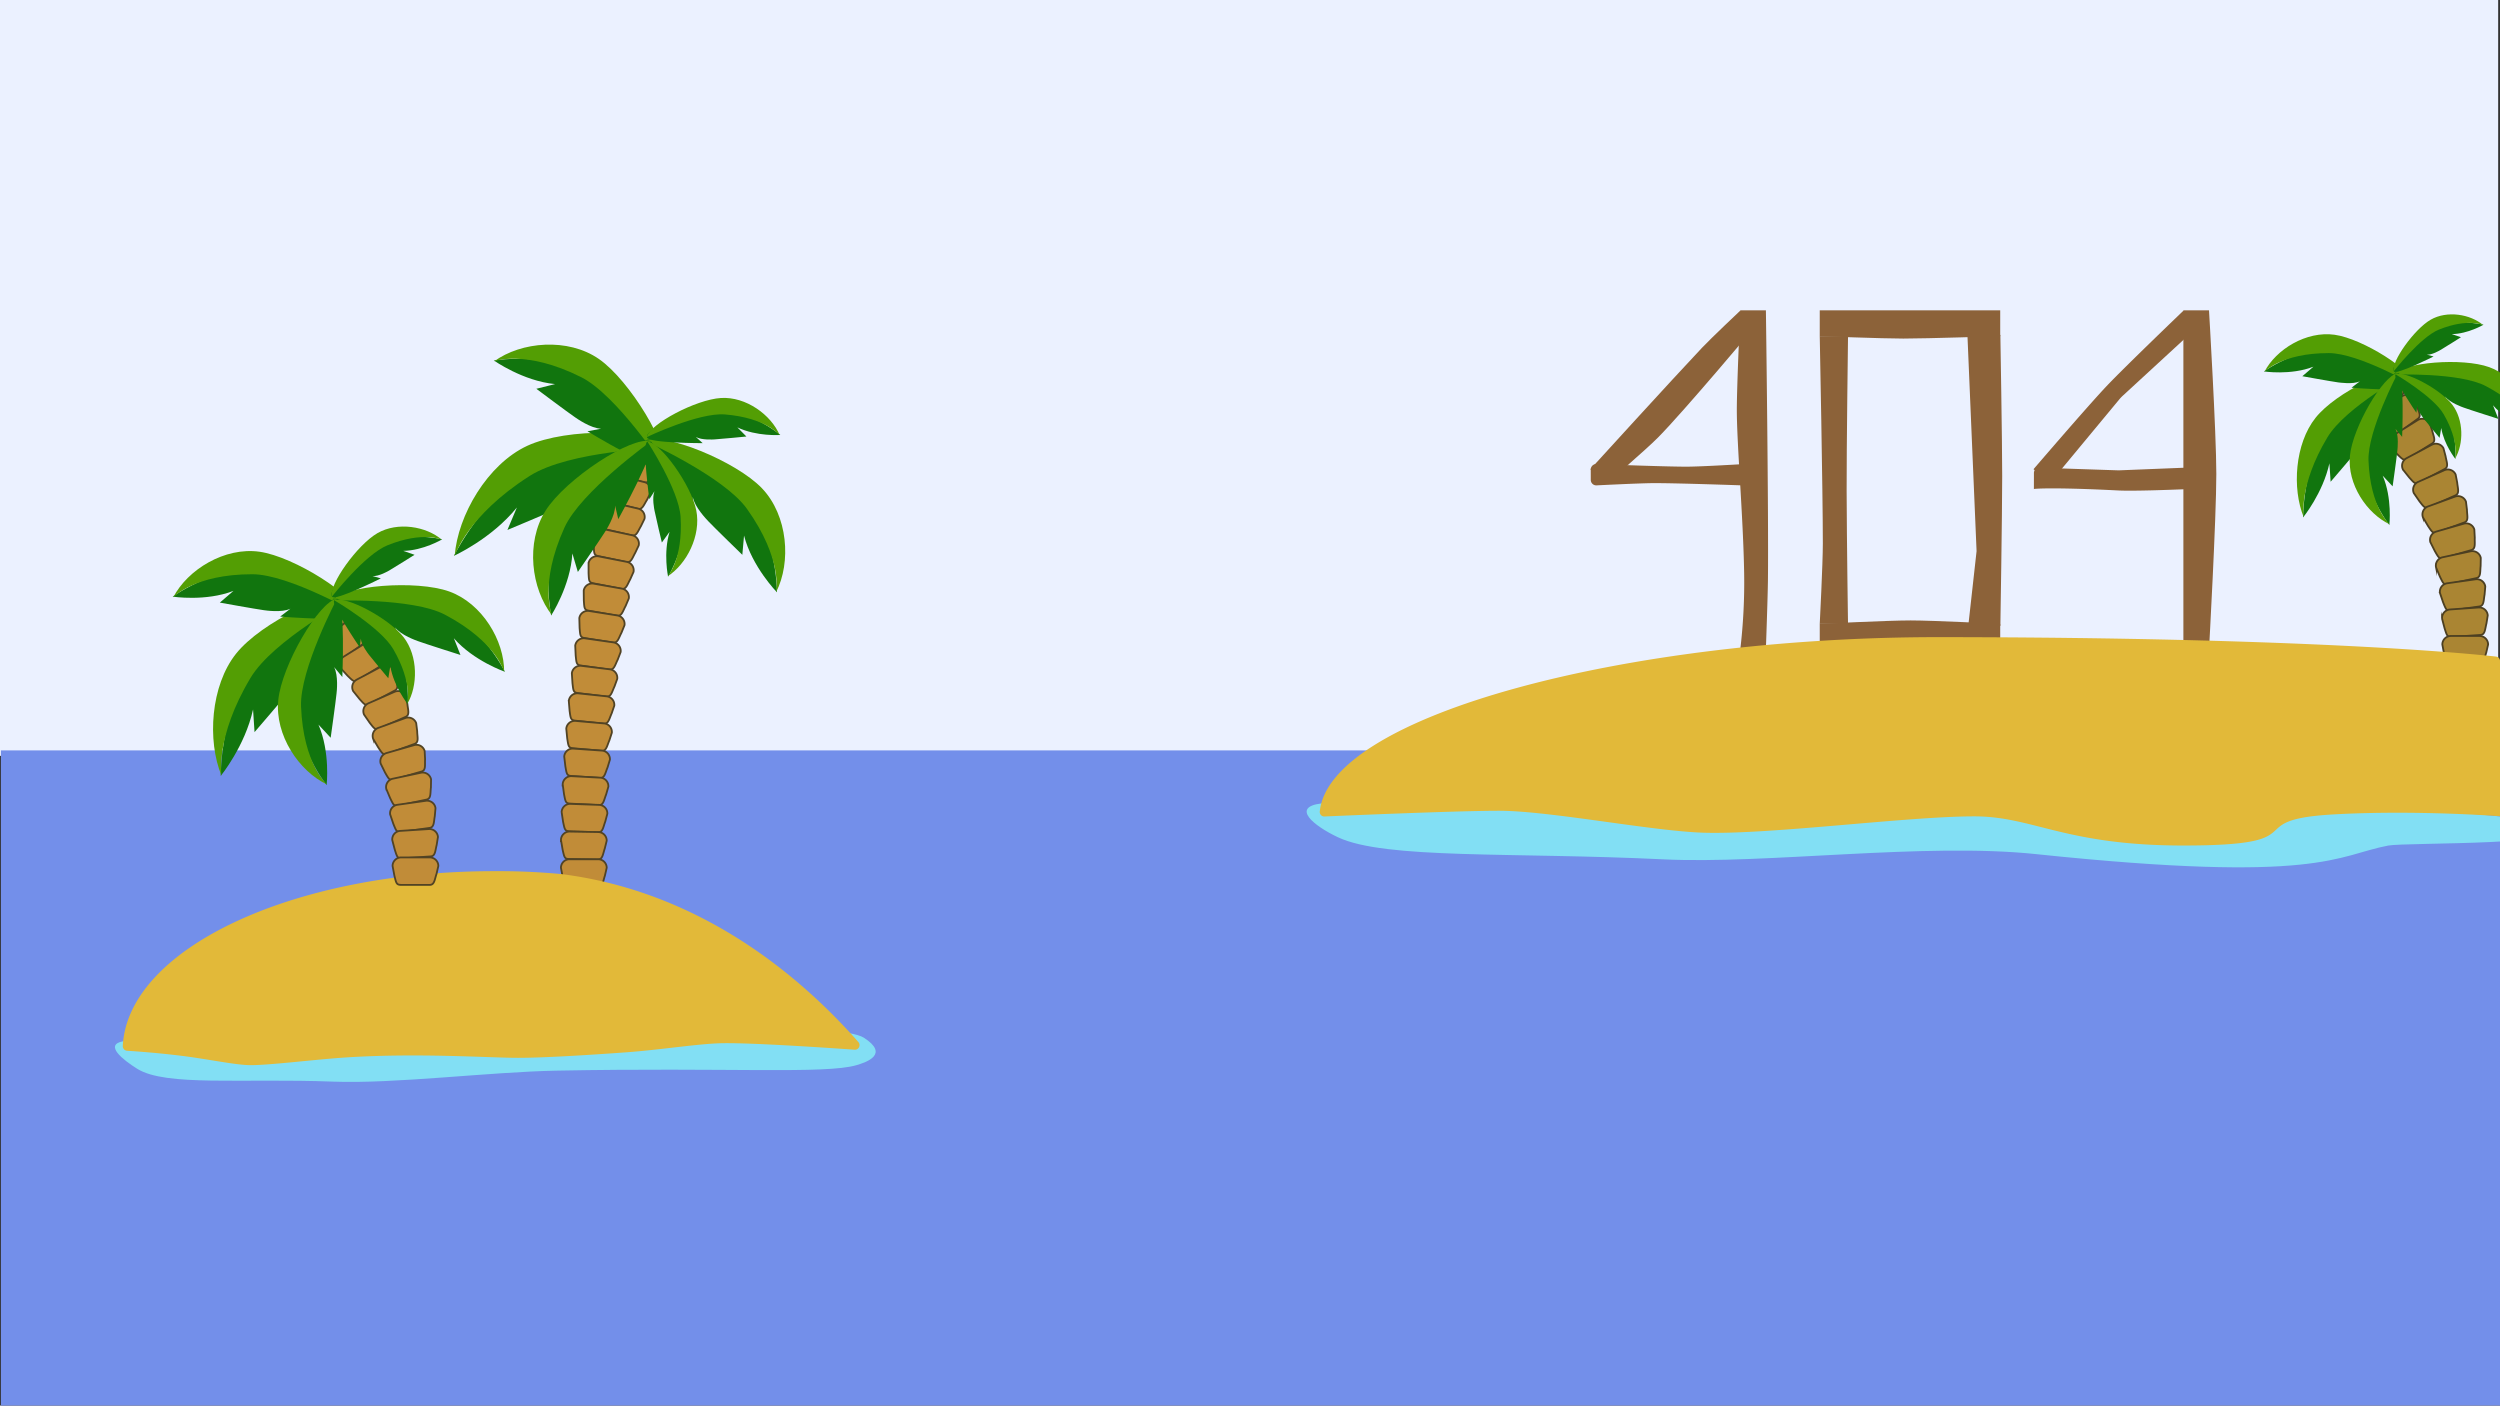 <svg id="Ebene_1" data-name="Ebene 1" xmlns="http://www.w3.org/2000/svg" viewBox="0 0 1366 768"><rect x="0" y="0" width="1366" height="768" fill="#333333" stroke="none"/><defs><style>.cls-1{fill:#ebf1ff;}.cls-2{fill:#738fea;}.cls-3{fill:#c18c38;}.cls-4,.cls-7{fill:none;stroke-miterlimit:10;}.cls-4{stroke:#514324;}.cls-5{fill:#8c6239;}.cls-6{fill:#aa8533;}.cls-7{stroke:#4c3f21;}.cls-8{fill:#11750e;}.cls-9{fill:#539e04;}.cls-10{fill:#82dff4;}.cls-11{fill:#e2b939;}</style></defs><title>quadrateText2Zeichenfläche 1</title><rect class="cls-1" x="-1" y="-2" width="1366" height="415"/><rect class="cls-2" x="0.5" y="410" width="1366" height="358.5"/><path class="cls-3" d="M352,263.58l-15.13-4.05c-2.48-.66-2.32-1.66-2.25-5.78l.41-5.41a4.68,4.68,0,0,1,5.72-3.3l15.13,4.05a4.68,4.68,0,0,1,3.3,5.72l-2.09,3.93C355.32,261.38,354.45,264.25,352,263.58Z"/><path class="cls-4" d="M352,263.58l-15.13-4.05c-2.48-.66-2.32-1.66-2.25-5.78l.41-5.41a4.68,4.68,0,0,1,5.72-3.3l15.13,4.05a4.68,4.68,0,0,1,3.3,5.72l-2.09,3.93C355.32,261.38,354.45,264.25,352,263.58Z"/><path class="cls-3" d="M348.5,278l-15.2-3.79c-2.49-.62-2.35-1.62-2.35-5.74l.32-5.42a4.68,4.68,0,0,1,5.66-3.4l15.2,3.79a4.68,4.68,0,0,1,3.4,5.66l-2,4C351.81,275.77,351,278.66,348.5,278Z"/><path class="cls-4" d="M348.5,278l-15.2-3.79c-2.49-.62-2.35-1.62-2.35-5.74l.32-5.42a4.68,4.68,0,0,1,5.66-3.4l15.2,3.79a4.68,4.68,0,0,1,3.4,5.66l-2,4C351.81,275.77,351,278.66,348.5,278Z"/><path class="cls-3" d="M345.29,292.55,330,289c-2.5-.58-2.37-1.57-2.45-5.7l.23-5.42a4.68,4.68,0,0,1,5.6-3.5l15.27,3.52a4.68,4.68,0,0,1,3.5,5.6l-1.95,4C348.56,290.23,347.79,293.13,345.29,292.55Z"/><path class="cls-4" d="M345.29,292.55,330,289c-2.5-.58-2.37-1.57-2.45-5.7l.23-5.42a4.68,4.68,0,0,1,5.6-3.5l15.27,3.52a4.68,4.68,0,0,1,3.5,5.6l-1.95,4C348.56,290.23,347.79,293.13,345.29,292.55Z"/><path class="cls-3" d="M342.32,307.12,327,303.86c-2.51-.53-2.4-1.53-2.55-5.65l.13-5.42a4.68,4.68,0,0,1,5.53-3.59l15.32,3.26A4.68,4.68,0,0,1,349,298l-1.88,4C345.56,304.74,344.83,307.65,342.32,307.12Z"/><path class="cls-4" d="M342.32,307.12,327,303.86c-2.51-.53-2.4-1.53-2.55-5.65l.13-5.42a4.68,4.68,0,0,1,5.53-3.59l15.32,3.26A4.68,4.68,0,0,1,349,298l-1.88,4C345.56,304.74,344.83,307.65,342.32,307.12Z"/><path class="cls-3" d="M339.62,321.73l-15.38-3c-2.52-.49-2.43-1.49-2.65-5.61l0-5.43A4.68,4.68,0,0,1,327.1,304l15.38,3a4.68,4.68,0,0,1,3.69,5.47l-1.81,4.06C342.81,319.3,342.14,322.22,339.62,321.73Z"/><path class="cls-4" d="M339.62,321.73l-15.38-3c-2.52-.49-2.43-1.49-2.65-5.61l0-5.43A4.68,4.68,0,0,1,327.1,304l15.38,3a4.68,4.68,0,0,1,3.69,5.47l-1.81,4.06C342.81,319.3,342.14,322.22,339.62,321.73Z"/><path class="cls-3" d="M337.17,336.4l-15.43-2.72c-2.53-.45-2.45-1.45-2.74-5.56l-.06-5.43a4.68,4.68,0,0,1,5.41-3.79l15.43,2.72a4.68,4.68,0,0,1,3.79,5.41l-1.74,4.09C340.31,333.91,339.69,336.84,337.17,336.4Z"/><path class="cls-4" d="M337.17,336.4l-15.43-2.72c-2.53-.45-2.45-1.45-2.74-5.56l-.06-5.43a4.68,4.68,0,0,1,5.41-3.79l15.43,2.72a4.68,4.68,0,0,1,3.79,5.41l-1.74,4.09C340.31,333.91,339.69,336.84,337.17,336.4Z"/><path class="cls-3" d="M335,351.1l-15.47-2.45c-2.54-.4-2.48-1.4-2.84-5.51l-.15-5.42a4.68,4.68,0,0,1,5.34-3.88l15.47,2.45a4.68,4.68,0,0,1,3.88,5.34l-1.67,4.12C338.07,348.55,337.51,351.5,335,351.1Z"/><path class="cls-4" d="M335,351.1l-15.47-2.45c-2.54-.4-2.48-1.4-2.84-5.51l-.15-5.42a4.68,4.68,0,0,1,5.34-3.88l15.47,2.45a4.68,4.68,0,0,1,3.88,5.34l-1.67,4.12C338.07,348.55,337.51,351.5,335,351.1Z"/><path class="cls-3" d="M333,365.84l-15.51-2.18c-2.54-.36-2.5-1.36-2.94-5.46l-.25-5.42a4.68,4.68,0,0,1,5.27-4L335.12,351a4.68,4.68,0,0,1,4,5.27l-1.59,4.15C336.09,363.24,335.57,366.19,333,365.84Z"/><path class="cls-4" d="M333,365.84l-15.51-2.18c-2.54-.36-2.5-1.36-2.94-5.46l-.25-5.42a4.68,4.68,0,0,1,5.27-4L335.12,351a4.68,4.68,0,0,1,4,5.27l-1.59,4.15C336.09,363.24,335.57,366.19,333,365.84Z"/><path class="cls-3" d="M331.35,380.61,315.8,378.7c-2.55-.31-2.52-1.32-3-5.41l-.34-5.42a4.68,4.68,0,0,1,5.2-4.06l15.55,1.91a4.68,4.68,0,0,1,4.06,5.2l-1.52,4.18C334.37,378,333.9,380.92,331.35,380.61Z"/><path class="cls-4" d="M331.35,380.61,315.8,378.7c-2.55-.31-2.52-1.32-3-5.41l-.34-5.42a4.68,4.68,0,0,1,5.2-4.06l15.55,1.91a4.68,4.68,0,0,1,4.06,5.2l-1.52,4.18C334.37,378,333.9,380.92,331.35,380.61Z"/><path class="cls-3" d="M329.93,395.4l-15.58-1.64c-2.55-.27-2.55-1.27-3.12-5.36l-.44-5.41a4.68,4.68,0,0,1,5.13-4.15l15.58,1.64a4.68,4.68,0,0,1,4.15,5.13l-1.45,4.21C332.9,392.7,332.48,395.67,329.93,395.4Z"/><path class="cls-4" d="M329.93,395.4l-15.58-1.64c-2.55-.27-2.55-1.27-3.12-5.36l-.44-5.41a4.68,4.68,0,0,1,5.13-4.15l15.58,1.64a4.68,4.68,0,0,1,4.15,5.13l-1.45,4.21C332.9,392.7,332.48,395.67,329.93,395.4Z"/><path class="cls-3" d="M328.77,410.22l-15.61-1.37c-2.56-.22-2.57-1.23-3.22-5.3l-.53-5.4a4.68,4.68,0,0,1,5.06-4.24l15.61,1.37a4.68,4.68,0,0,1,4.24,5.06l-1.37,4.23C331.68,407.47,331.32,410.45,328.77,410.22Z"/><path class="cls-4" d="M328.77,410.22l-15.61-1.37c-2.56-.22-2.57-1.23-3.22-5.3l-.53-5.4a4.68,4.68,0,0,1,5.06-4.24l15.61,1.37a4.68,4.68,0,0,1,4.24,5.06l-1.37,4.23C331.68,407.47,331.32,410.45,328.77,410.22Z"/><path class="cls-3" d="M327.86,425.06,312.23,424c-2.56-.18-2.59-1.18-3.31-5.24l-.63-5.39a4.68,4.68,0,0,1,5-4.33l15.63,1.09a4.68,4.68,0,0,1,4.33,5l-1.3,4.25C330.73,422.25,330.42,425.24,327.86,425.06Z"/><path class="cls-4" d="M327.86,425.06,312.23,424c-2.56-.18-2.59-1.18-3.31-5.24l-.63-5.39a4.68,4.68,0,0,1,5-4.33l15.63,1.09a4.68,4.68,0,0,1,4.33,5l-1.3,4.25C330.73,422.25,330.42,425.24,327.86,425.06Z"/><path class="cls-3" d="M327.22,439.91l-15.65-.82c-2.56-.13-2.61-1.14-3.4-5.19l-.72-5.38a4.68,4.68,0,0,1,4.9-4.42l15.65.82a4.68,4.68,0,0,1,4.42,4.9l-1.23,4.28C330,437.05,329.78,440,327.22,439.91Z"/><path class="cls-4" d="M327.22,439.91l-15.65-.82c-2.56-.13-2.61-1.14-3.4-5.19l-.72-5.38a4.68,4.68,0,0,1,4.9-4.42l15.65.82a4.68,4.68,0,0,1,4.42,4.9l-1.23,4.28C330,437.05,329.78,440,327.22,439.91Z"/><path class="cls-3" d="M326.83,454.77l-15.66-.55c-2.57-.09-2.63-1.09-3.49-5.12l-.81-5.36a4.68,4.68,0,0,1,4.83-4.5l15.66.55a4.68,4.68,0,0,1,4.5,4.83l-1.15,4.3C329.6,451.87,329.39,454.86,326.83,454.77Z"/><path class="cls-4" d="M326.83,454.77l-15.66-.55c-2.57-.09-2.63-1.09-3.49-5.12l-.81-5.36a4.68,4.68,0,0,1,4.83-4.5l15.66.55a4.68,4.68,0,0,1,4.5,4.83l-1.15,4.3C329.6,451.87,329.39,454.86,326.83,454.77Z"/><path class="cls-3" d="M326.7,469.64,311,469.36c-2.57,0-2.65-1-3.58-5.06l-.91-5.35a4.68,4.68,0,0,1,4.75-4.58l15.66.27a4.68,4.68,0,0,1,4.58,4.75l-1.08,4.32C329.42,466.68,329.27,469.68,326.7,469.64Z"/><path class="cls-4" d="M326.7,469.64,311,469.36c-2.57,0-2.65-1-3.58-5.06l-.91-5.35a4.68,4.68,0,0,1,4.75-4.58l15.66.27a4.68,4.68,0,0,1,4.58,4.75l-1.08,4.32C329.42,466.68,329.27,469.68,326.7,469.64Z"/><path class="cls-3" d="M326.83,484.5H311.17c-2.57,0-2.67-1-3.67-5l-1-5.33a4.68,4.68,0,0,1,4.67-4.67h15.67a4.68,4.68,0,0,1,4.67,4.67l-1,4.33C329.5,481.5,329.4,484.5,326.83,484.5Z"/><path class="cls-4" d="M326.83,484.5H311.17c-2.57,0-2.67-1-3.67-5l-1-5.33a4.68,4.68,0,0,1,4.67-4.67h15.67a4.68,4.68,0,0,1,4.67,4.67l-1,4.33C329.5,481.5,329.4,484.5,326.83,484.5Z"/><path class="cls-5" d="M964.87,355h-14A311.51,311.51,0,0,0,953,313c-.53-30.92-4-70.37-4-89,0-13.67,1.89-54.45,1.89-54.45h14S966.41,280.14,966,317C965.9,326.5,964.87,355,964.87,355Z"/><path class="cls-5" d="M869.2,262.3a3,3,0,0,0,3.06,2.91s23-1.16,30.74-1.22c12.24-.09,48.94,1.22,48.94,1.22A3,3,0,0,0,955,262.3v-5.76a3,3,0,0,0-3.25-2.91c-7.07.42-23.73,1.36-30.25,1.36-10.82,0-39.53-1.06-49.13-1.43a3,3,0,0,0-3.18,2.91Z"/><path class="cls-5" d="M877.56,264.45S899.29,245.79,906,239c14.27-14.44,53.41-61.15,53.41-61.15l-8.56-8.09S935.05,184.65,930,190c-15.41,16.3-61,66.36-61,66.36Z"/><path class="cls-5" d="M1207,355h-14V169.55h14s4,67,4,89.45C1211,282.92,1207,355,1207,355Z"/><path class="cls-5" d="M1111.32,267.22c-1,0,6.93-1.22,46.32.78,7.82.4,28.12-.36,35.57-.66a2.86,2.86,0,0,0,2.79-2.81v-6.14a2.87,2.87,0,0,0-3-2.81L1157.75,257h-.22l-43.19-1.45a2.87,2.87,0,0,0-3,2.81Z"/><path class="cls-5" d="M1119.67,264.45l38.42-46.35a21.12,21.12,0,0,1,2-2.06l41.48-38.18-8.56-8.09s-32,30.67-42,41.23c-10.48,11.09-39.89,45.36-39.89,45.36Z"/><path class="cls-5" d="M1092.92,183.68S1053.17,185,1040,185c-11.49,0-45.69-1.32-45.69-1.32V169.55h98.61Z"/><path class="cls-5" d="M1009.76,340.87H994.31S996,308,996,297c0-28.27-1.69-113.32-1.69-113.32h15.45s-.83,63.21-.76,84.32C1009.09,296.63,1009.76,341.15,1009.76,340.87Z"/><path class="cls-5" d="M1093,342h-17.54l4.54-40.87L1075,183h18s1,58.22,1,77.13C1094,280.51,1093,342,1093,342Z"/><path class="cls-5" d="M1092.92,355H994.31V340.87S1031.57,339,1044,339c12.24,0,48.92,1.87,48.92,1.87Z"/><path class="cls-6" d="M1312.4,215.9l-12,10.07c-2,1.65-2.69.95-6-1.47l-4.19-3.44a4.68,4.68,0,0,1,.58-6.57l12-10.07a4.68,4.68,0,0,1,6.57.58l2,4C1312.51,211.89,1314.36,214.25,1312.4,215.9Z"/><path class="cls-7" d="M1312.4,215.9l-12,10.07c-2,1.65-2.69.95-6-1.47l-4.19-3.44a4.68,4.68,0,0,1,.58-6.57l12-10.07a4.68,4.68,0,0,1,6.57.58l2,4C1312.51,211.89,1314.36,214.25,1312.4,215.9Z"/><path class="cls-6" d="M1321.14,228.79,1308.46,238c-2.08,1.51-2.75.76-5.91-1.89l-3.94-3.73a4.68,4.68,0,0,1,1-6.52l12.67-9.21a4.68,4.68,0,0,1,6.52,1l1.74,4.09C1321.53,224.8,1323.21,227.28,1321.14,228.79Z"/><path class="cls-7" d="M1321.14,228.79,1308.46,238c-2.08,1.51-2.75.76-5.91-1.89l-3.94-3.73a4.68,4.68,0,0,1,1-6.52l12.67-9.21a4.68,4.68,0,0,1,6.52,1l1.74,4.09C1321.53,224.8,1323.21,227.28,1321.14,228.79Z"/><path class="cls-6" d="M1329,242.26l-13.29,8.3c-2.18,1.36-2.79.57-5.76-2.3l-3.67-4a4.68,4.68,0,0,1,1.48-6.43l13.29-8.3a4.68,4.68,0,0,1,6.43,1.48l1.45,4.2C1329.63,238.3,1331.13,240.9,1329,242.26Z"/><path class="cls-7" d="M1329,242.26l-13.29,8.3c-2.18,1.36-2.79.57-5.76-2.3l-3.67-4a4.68,4.68,0,0,1,1.48-6.43l13.29-8.3a4.68,4.68,0,0,1,6.43,1.48l1.45,4.2C1329.63,238.3,1331.13,240.9,1329,242.26Z"/><path class="cls-6" d="M1335.82,256.24,1322,263.59c-2.27,1.2-2.82.37-5.58-2.69l-3.39-4.24a4.68,4.68,0,0,1,1.93-6.31l13.83-7.36a4.68,4.68,0,0,1,6.31,1.93l1.15,4.3C1336.77,252.34,1338.09,255,1335.82,256.24Z"/><path class="cls-7" d="M1335.82,256.24,1322,263.59c-2.27,1.2-2.82.37-5.58-2.69l-3.39-4.24a4.68,4.68,0,0,1,1.93-6.31l13.83-7.36a4.68,4.68,0,0,1,6.31,1.93l1.15,4.3C1336.77,252.34,1338.09,255,1335.82,256.24Z"/><path class="cls-6" d="M1341.69,270.66,1327.38,277c-2.34,1-2.84.17-5.38-3.08l-3.08-4.47a4.68,4.68,0,0,1,2.37-6.16l14.31-6.37a4.68,4.68,0,0,1,6.16,2.37l.85,4.37C1342.91,266.84,1344,269.62,1341.69,270.66Z"/><path class="cls-7" d="M1341.69,270.66,1327.38,277c-2.34,1-2.84.17-5.38-3.08l-3.08-4.47a4.68,4.68,0,0,1,2.37-6.16l14.31-6.37a4.68,4.68,0,0,1,6.16,2.37l.85,4.37C1342.91,266.84,1344,269.62,1341.69,270.66Z"/><path class="cls-6" d="M1346.54,285.46l-14.72,5.36c-2.41.88-2.85,0-5.16-3.44l-2.76-4.67a4.68,4.68,0,0,1,2.79-6l14.72-5.36a4.68,4.68,0,0,1,6,2.79l.54,4.41C1348,281.73,1349,284.58,1346.54,285.46Z"/><path class="cls-7" d="M1346.54,285.46l-14.72,5.36c-2.41.88-2.85,0-5.16-3.44l-2.76-4.67a4.68,4.68,0,0,1,2.79-6l14.72-5.36a4.68,4.68,0,0,1,6,2.79l.54,4.41C1348,281.73,1349,284.58,1346.54,285.46Z"/><path class="cls-6" d="M1350.34,300.56l-15.06,4.32c-2.47.71-2.84-.23-4.9-3.8l-2.43-4.85a4.68,4.68,0,0,1,3.2-5.77l15.06-4.32a4.68,4.68,0,0,1,5.77,3.2l.23,4.44C1352.08,296.94,1352.81,299.85,1350.34,300.56Z"/><path class="cls-7" d="M1350.34,300.56l-15.06,4.32c-2.47.71-2.84-.23-4.9-3.8l-2.43-4.85a4.68,4.68,0,0,1,3.2-5.77l15.06-4.32a4.68,4.68,0,0,1,5.77,3.2l.23,4.44C1352.08,296.94,1352.81,299.85,1350.34,300.56Z"/><path class="cls-6" d="M1353.09,315.89l-15.32,3.26c-2.51.53-2.82-.42-4.63-4.13l-2.09-5a4.68,4.68,0,0,1,3.59-5.53l15.32-3.26a4.68,4.68,0,0,1,5.53,3.59l-.08,4.45C1355.07,312.4,1355.6,315.36,1353.09,315.89Z"/><path class="cls-7" d="M1353.09,315.89l-15.32,3.26c-2.51.53-2.82-.42-4.63-4.13l-2.09-5a4.68,4.68,0,0,1,3.59-5.53l15.32-3.26a4.68,4.68,0,0,1,5.53,3.59l-.08,4.45C1355.07,312.4,1355.6,315.36,1353.09,315.89Z"/><path class="cls-6" d="M1354.75,331.37l-15.51,2.18c-2.54.36-2.78-.62-4.33-4.44l-1.73-5.14a4.68,4.68,0,0,1,4-5.27l15.51-2.18a4.68,4.68,0,0,1,5.27,4l-.39,4.43C1357,328,1357.3,331,1354.75,331.37Z"/><path class="cls-7" d="M1354.75,331.37l-15.51,2.18c-2.54.36-2.78-.62-4.33-4.44l-1.73-5.14a4.68,4.68,0,0,1,4-5.27l15.51-2.18a4.68,4.68,0,0,1,5.27,4l-.39,4.43C1357,328,1357.3,331,1354.75,331.37Z"/><path class="cls-6" d="M1355.34,346.94,1339.71,348c-2.56.18-2.73-.81-4-4.73l-1.37-5.25a4.68,4.68,0,0,1,4.33-5l15.63-1.09a4.68,4.68,0,0,1,5,4.33l-.7,4.39C1357.79,343.76,1357.9,346.76,1355.34,346.94Z"/><path class="cls-7" d="M1355.34,346.94,1339.71,348c-2.56.18-2.73-.81-4-4.73l-1.37-5.25a4.68,4.68,0,0,1,4.33-5l15.63-1.09a4.68,4.68,0,0,1,5,4.33l-.7,4.39C1357.79,343.76,1357.9,346.76,1355.34,346.94Z"/><path class="cls-6" d="M1354.83,362.5h-15.67c-2.57,0-2.67-1-3.67-5l-1-5.33a4.68,4.68,0,0,1,4.67-4.67h15.67a4.68,4.68,0,0,1,4.67,4.67l-1,4.33C1357.5,359.5,1357.4,362.5,1354.83,362.5Z"/><path class="cls-7" d="M1354.83,362.5h-15.67c-2.57,0-2.67-1-3.67-5l-1-5.33a4.68,4.68,0,0,1,4.67-4.67h15.67a4.68,4.68,0,0,1,4.67,4.67l-1,4.33C1357.5,359.5,1357.4,362.5,1354.83,362.5Z"/><path class="cls-8" d="M305.11,277.67c-4.75,2.26-27.86,11.9-27.86,11.9l5.17-12.28C268.52,294.49,248,303.7,248,303.7s21.69-43,54-53.2,59.1-13.35,60-5.51c.66,5.67-45.74,30.5-45.74,30.5l4.13-8.68C316.27,272.65,306.08,277.21,305.11,277.67Z"/><path class="cls-9" d="M362.06,244.72s-50.85,1.46-72.63,15.32c-34.31,21.84-41,43.8-41,43.8,1.66-22.36,18-50.22,39.68-60.26S356,234.31,362.06,244.72Z"/><path class="cls-8" d="M314.2,228c-3.75-2.53-21.14-15.57-21.14-15.57l10.23-2.57c-17.6-1.67-33.46-12.92-33.46-12.92s37.58-6.15,59.85,13.87,37.4,39.47,32.94,44.44C359.4,258.88,321,235.67,321,235.67l7.47-1.44C322.84,234.13,315,228.55,314.2,228Z"/><path class="cls-9" d="M362.83,255.18s-25.9-39.4-45.28-49.1C287,190.8,270,197.43,270,197.43c14.82-10.8,40.31-13,57.23-1.29S366.37,244.76,362.83,255.18Z"/><path class="cls-8" d="M386.92,284.71c3.09,3.3,18.69,18.44,18.69,18.44l.93-10.51c4.41,17.12,18,31,18,31s.18-38.08-23.09-56.94S356.61,236,352.4,241.16c-3,3.75,25.9,38,25.9,38l.25-7.6C379.54,277.14,386.29,284,386.92,284.71Z"/><path class="cls-9" d="M352.48,240.94s43,19.4,55.59,37c19.89,27.76,16,45.62,16,45.62,8.34-16.33,6.48-41.84-7.7-56.73S362.21,235.81,352.48,240.94Z"/><path class="cls-8" d="M390.44,240.09c3-.15,17.39-1.58,17.39-1.58l-4.94-5c10.59,5.1,23.48,4.16,23.48,4.16S407.1,221.26,387.54,225s-34.86,9.59-34,14c.6,3.15,30.41,3.14,30.41,3.14l-3.75-3.39C383.43,240.59,389.82,240.12,390.44,240.09Z"/><path class="cls-9" d="M353.43,238.81s28.29-13.5,42.65-12.36c22.63,1.81,30,11.44,30,11.44-4.71-11.24-18.47-21.24-32.12-20.43S355,231.66,353.43,238.81Z"/><path class="cls-8" d="M330.47,290.79c-2.39,3.84-14.73,21.73-14.73,21.73l-3-10.12c-1,17.65-11.6,33.94-11.6,33.94S293.56,299,312.7,276s38-38.91,43.12-34.64c3.72,3.09-18,42.31-18,42.31l-1.73-7.41C336.23,281.92,331,290,330.47,290.79Z"/><path class="cls-9" d="M355.71,241.14s-38.36,27.42-47.3,47.16c-14.09,31.11-6.79,47.86-6.79,47.86-11.37-14.39-14.52-39.77-3.52-57.14S345.15,238,355.71,241.14Z"/><path class="cls-8" d="M357.64,279.06c.57,3,4,17.37,4,17.37l4.23-5.84c-3.56,11.59-.83,24.51-.83,24.51s13.53-22.28,7.12-41.51-14.32-33.77-18.51-32.2c-3,1.14,1.14,31.37,1.14,31.37l2.82-4.37C356.16,272,357.52,278.44,357.64,279.06Z"/><path class="cls-9" d="M353.74,241.3s17.27,26.45,18.14,41.22c1.37,23.26-7.11,32.38-7.11,32.38,10.44-6.66,18.39-22.28,15.68-36S361,241.71,353.74,241.3Z"/><path class="cls-8" d="M1288.3,245.7c-2.46,3.14-14.85,17.53-14.85,17.53l-.66-10.08c-3.6,16.38-14.4,29.59-14.4,29.59s.12-36.51,18.59-54.4,35.55-29.11,38.83-24.1c2.37,3.62-20.67,36.21-20.67,36.21l-.14-7.29C1294.17,238.5,1288.8,245.06,1288.3,245.7Z"/><path class="cls-9" d="M1315.74,204s-34,18.24-44.06,35c-15.86,26.45-12.92,43.61-12.92,43.61-6.46-15.73-4.82-40.17,6.46-54.33S1308.11,199,1315.74,204Z"/><path class="cls-8" d="M1277.62,208.95c-3.4-.45-19.62-3.38-19.62-3.38l6.07-5.21c-12.5,4.84-27.07,2.59-27.07,2.59s23.4-16.92,45.3-10.9,38.76,14.08,37.41,19c-1,3.53-34.85.8-34.85.8l4.58-3.51C1285.55,210.16,1278.32,209,1277.62,208.95Z"/><path class="cls-9" d="M1319.81,210.86s-30.93-17.93-47.36-17.93c-25.89,0-35.19,10.27-35.19,10.27,6.38-12.35,22.94-22.46,38.38-20.29S1318.68,202.59,1319.81,210.86Z"/><path class="cls-8" d="M1346.17,222.71c3.22,1.19,18.93,6.16,18.93,6.16l-2.93-7.44c8.8,10.11,22.73,14.93,22.73,14.93s-12.8-25.88-35-30.78-40.85-5.63-41.94-.69c-.79,3.58,30.45,17,30.45,17l-2.41-5.24C1338.59,220.08,1345.51,222.47,1346.17,222.71Z"/><path class="cls-9" d="M1308,204.72s35.72-1.42,50.26,6.24c22.9,12.08,26.33,25.51,26.33,25.51.12-13.9-9.8-30.57-24.47-35.86S1312.82,197.93,1308,204.72Z"/><path class="cls-8" d="M1333.41,191.26c2-1.12,11.25-7,11.25-7l-5-1.7c8.91-.13,17.34-5.14,17.34-5.14s-18.64-4.6-30.64,4.56-20.39,18.33-18.34,21c1.48,1.94,21.69-8.19,21.69-8.19l-3.7-1C1328.83,194,1333,191.49,1333.41,191.26Z"/><path class="cls-9" d="M1307.88,202.95s14.6-18.76,24.73-22.85c16-6.45,24.25-2.43,24.25-2.43-7-6-19.74-8.14-28.71-3S1306.52,197.57,1307.88,202.95Z"/><path class="cls-8" d="M1309.95,246c-.31,3.42-2.62,19.74-2.62,19.74l-5.44-5.86c5.32,12.3,3.65,27,3.65,27s-17.82-22.72-12.66-44.84,12.56-39.27,17.49-38.12c3.57.83,2.16,34.8,2.16,34.8l-3.69-4.44C1310.85,238,1310,245.29,1309.95,246Z"/><path class="cls-9" d="M1310.22,203.76s-16.71,31.61-16.07,48c1,25.87,11.63,34.76,11.63,34.76-12.59-5.9-23.34-22-21.77-37.56S1302,205.21,1310.22,203.76Z"/><path class="cls-8" d="M1324.39,228.82c1.41,1.86,8.6,10.43,8.6,10.43l.89-5.39c1.52,9.07,7.75,16.91,7.75,16.91s1.61-19.7-9.25-30.56-21.17-18-23.48-15.56c-1.67,1.8,11.42,20.89,11.42,20.89l.43-3.92C1321,224.55,1324.1,228.44,1324.39,228.82Z"/><path class="cls-9" d="M1308.94,204.54s20.69,12.08,26.29,21.8c8.82,15.31,6.17,24.37,6.17,24.37,4.82-8.06,4.91-21.35-1.58-29.73S1314,202.34,1308.94,204.54Z"/><path class="cls-10" d="M468,582c-17,5-70.51,1.19-164,3-36.78.71-88.44,7.29-122,6-49.53-1.91-91.38,2.76-107-7-8-5-18-13-8-15,0,0,380-18.06,405-2C486,576,473.76,580.31,468,582Z"/><path class="cls-11" d="M469,569.35a2.53,2.53,0,0,1-2.08,4.21c-15.31-1.08-55.27-3.78-71.9-3.56-12.81.17-33.81,3.61-53,5-20.94,1.52-45.11,3-59,3-16.1,0-57-2.91-97,0-15.9,1.16-38.76,4-49,4-8,0-22.84-3.2-37-5-13.06-1.66-25.46-2.54-30.56-2.86a2.54,2.54,0,0,1-2.37-2.66C69.83,518.52,159.64,476,270,476a366.32,366.32,0,0,1,36.88,1.61C387.94,487.95,442.58,539.43,469,569.35Z"/><path class="cls-3" d="M192.4,336.9l-12,10.07c-2,1.65-2.69.95-6-1.47l-4.19-3.44a4.68,4.68,0,0,1,.58-6.57l12-10.07a4.68,4.68,0,0,1,6.57.58l2,4C192.51,332.89,194.36,335.25,192.4,336.9Z"/><path class="cls-4" d="M192.4,336.9l-12,10.07c-2,1.65-2.69.95-6-1.47l-4.19-3.44a4.68,4.68,0,0,1,.58-6.57l12-10.07a4.68,4.68,0,0,1,6.57.58l2,4C192.51,332.89,194.36,335.25,192.4,336.9Z"/><path class="cls-3" d="M201.14,349.79,188.46,359c-2.08,1.51-2.75.76-5.91-1.89l-3.94-3.73a4.68,4.68,0,0,1,1-6.52l12.67-9.21a4.68,4.68,0,0,1,6.52,1l1.74,4.09C201.53,345.8,203.21,348.28,201.14,349.79Z"/><path class="cls-4" d="M201.14,349.79,188.46,359c-2.08,1.51-2.75.76-5.91-1.89l-3.94-3.73a4.68,4.68,0,0,1,1-6.52l12.67-9.21a4.68,4.68,0,0,1,6.52,1l1.74,4.09C201.53,345.8,203.21,348.28,201.14,349.79Z"/><path class="cls-3" d="M209,363.26l-13.29,8.3c-2.18,1.36-2.79.57-5.76-2.3l-3.67-4a4.68,4.68,0,0,1,1.48-6.43l13.29-8.3a4.68,4.68,0,0,1,6.43,1.48l1.45,4.2C209.63,359.3,211.13,361.9,209,363.26Z"/><path class="cls-4" d="M209,363.26l-13.29,8.3c-2.18,1.36-2.79.57-5.76-2.3l-3.67-4a4.68,4.68,0,0,1,1.48-6.43l13.29-8.3a4.68,4.68,0,0,1,6.43,1.48l1.45,4.2C209.63,359.3,211.13,361.9,209,363.26Z"/><path class="cls-3" d="M215.82,377.24,202,384.59c-2.27,1.2-2.82.37-5.58-2.69L193,377.66a4.68,4.68,0,0,1,1.93-6.31L208.78,364a4.68,4.68,0,0,1,6.31,1.93l1.15,4.3C216.77,373.34,218.09,376,215.82,377.24Z"/><path class="cls-4" d="M215.82,377.24,202,384.59c-2.27,1.2-2.82.37-5.58-2.69L193,377.66a4.68,4.68,0,0,1,1.93-6.31L208.78,364a4.68,4.68,0,0,1,6.31,1.93l1.15,4.3C216.77,373.34,218.09,376,215.82,377.24Z"/><path class="cls-3" d="M221.69,391.66,207.38,398c-2.34,1-2.84.17-5.38-3.08l-3.08-4.47a4.68,4.68,0,0,1,2.37-6.16L215.59,378a4.68,4.68,0,0,1,6.16,2.37l.85,4.37C222.91,387.84,224,390.62,221.69,391.66Z"/><path class="cls-4" d="M221.69,391.66,207.38,398c-2.34,1-2.84.17-5.38-3.08l-3.08-4.47a4.68,4.68,0,0,1,2.37-6.16L215.59,378a4.68,4.68,0,0,1,6.16,2.37l.85,4.37C222.91,387.84,224,390.62,221.69,391.66Z"/><path class="cls-3" d="M226.54,406.46l-14.72,5.36c-2.41.88-2.85,0-5.16-3.44l-2.76-4.67a4.68,4.68,0,0,1,2.79-6l14.72-5.36a4.68,4.68,0,0,1,6,2.79l.54,4.41C228,402.73,229,405.58,226.54,406.46Z"/><path class="cls-4" d="M226.54,406.46l-14.72,5.36c-2.41.88-2.85,0-5.16-3.44l-2.76-4.67a4.68,4.68,0,0,1,2.79-6l14.72-5.36a4.68,4.68,0,0,1,6,2.79l.54,4.41C228,402.73,229,405.58,226.54,406.46Z"/><path class="cls-3" d="M230.34,421.56l-15.06,4.32c-2.47.71-2.84-.23-4.9-3.8L208,417.23a4.68,4.68,0,0,1,3.2-5.77l15.06-4.32a4.68,4.68,0,0,1,5.77,3.2l.23,4.44C232.08,417.94,232.81,420.85,230.34,421.56Z"/><path class="cls-4" d="M230.34,421.56l-15.06,4.32c-2.47.71-2.84-.23-4.9-3.8L208,417.23a4.68,4.68,0,0,1,3.2-5.77l15.06-4.32a4.68,4.68,0,0,1,5.77,3.2l.23,4.44C232.08,417.94,232.81,420.85,230.34,421.56Z"/><path class="cls-3" d="M233.09,436.89l-15.32,3.26c-2.51.53-2.82-.42-4.63-4.13l-2.09-5a4.68,4.68,0,0,1,3.59-5.53L230,422.22a4.68,4.68,0,0,1,5.53,3.59l-.08,4.45C235.07,433.4,235.6,436.36,233.09,436.89Z"/><path class="cls-4" d="M233.09,436.89l-15.32,3.26c-2.51.53-2.82-.42-4.63-4.13l-2.09-5a4.68,4.68,0,0,1,3.59-5.53L230,422.22a4.68,4.68,0,0,1,5.53,3.59l-.08,4.45C235.07,433.4,235.6,436.36,233.09,436.89Z"/><path class="cls-3" d="M234.75,452.37l-15.51,2.18c-2.54.36-2.78-.62-4.33-4.44L213.18,445a4.68,4.68,0,0,1,4-5.27l15.51-2.18a4.68,4.68,0,0,1,5.27,4l-.39,4.43C237,449,237.3,452,234.75,452.37Z"/><path class="cls-4" d="M234.75,452.37l-15.51,2.18c-2.54.36-2.78-.62-4.33-4.44L213.18,445a4.68,4.68,0,0,1,4-5.27l15.51-2.18a4.68,4.68,0,0,1,5.27,4l-.39,4.43C237,449,237.3,452,234.75,452.37Z"/><path class="cls-3" d="M235.34,467.94,219.71,469c-2.56.18-2.73-.81-4-4.73L214.33,459a4.68,4.68,0,0,1,4.33-5L234.29,453a4.68,4.68,0,0,1,5,4.33l-.7,4.39C237.79,464.76,237.9,467.76,235.34,467.94Z"/><path class="cls-4" d="M235.34,467.94,219.71,469c-2.56.18-2.73-.81-4-4.73L214.33,459a4.68,4.68,0,0,1,4.33-5L234.29,453a4.68,4.68,0,0,1,5,4.33l-.7,4.39C237.79,464.76,237.9,467.76,235.34,467.94Z"/><path class="cls-3" d="M234.83,483.5H219.17c-2.57,0-2.67-1-3.67-5l-1-5.33a4.68,4.68,0,0,1,4.67-4.67h15.67a4.68,4.68,0,0,1,4.67,4.67l-1,4.33C237.5,480.5,237.4,483.5,234.83,483.5Z"/><path class="cls-4" d="M234.83,483.5H219.17c-2.57,0-2.67-1-3.67-5l-1-5.33a4.68,4.68,0,0,1,4.67-4.67h15.67a4.68,4.68,0,0,1,4.67,4.67l-1,4.33C237.5,480.5,237.4,483.5,234.83,483.5Z"/><path class="cls-8" d="M157.31,378.52c-3,3.86-18.23,21.51-18.23,21.51l-.81-12.38c-4.41,20.1-17.68,36.33-17.68,36.33s.15-44.82,22.82-66.79,43.64-35.73,47.67-29.58c2.91,4.45-25.38,44.45-25.38,44.45l-.18-9C164.52,369.69,157.93,377.73,157.31,378.52Z"/><path class="cls-9" d="M191,327.36s-41.73,22.39-54.09,43c-19.47,32.47-15.87,53.53-15.87,53.53-7.93-19.31-5.91-49.32,7.93-66.7S181.63,321.22,191,327.36Z"/><path class="cls-8" d="M144.21,333.41c-4.18-.55-24.09-4.15-24.09-4.15l7.45-6.4C112.22,328.79,94.34,326,94.34,326s28.72-20.77,55.61-13.38,47.58,17.28,45.93,23.28c-1.19,4.34-42.79,1-42.79,1l5.62-4.31C153.94,334.89,145.06,333.52,144.21,333.41Z"/><path class="cls-9" d="M196,335.76s-38-22-58.14-22c-31.79,0-43.2,12.61-43.2,12.61,7.84-15.16,28.16-27.58,47.11-24.91S194.61,325.61,196,335.76Z"/><path class="cls-8" d="M228.35,350.3c3.95,1.46,23.24,7.57,23.24,7.57l-3.6-9.13c10.8,12.41,27.91,18.32,27.91,18.32S260.19,335.29,233,329.28s-50.14-6.92-51.48-.85c-1,4.39,37.38,20.84,37.38,20.84l-3-6.43C219.06,347.08,227.54,350,228.35,350.3Z"/><path class="cls-9" d="M181.45,328.22s43.85-1.75,61.7,7.66c28.12,14.83,32.32,31.31,32.32,31.31.15-17.07-12-37.53-30-44S187.42,319.89,181.45,328.22Z"/><path class="cls-8" d="M212.7,311.7c2.44-1.38,13.81-8.56,13.81-8.56L220.33,301c10.94-.16,21.28-6.31,21.28-6.31s-22.88-5.65-37.61,5.6-25,22.5-22.52,25.79c1.81,2.38,26.62-10.05,26.62-10.05l-4.54-1.26C207.07,315,212.2,312,212.7,311.7Z"/><path class="cls-9" d="M181.35,326s17.93-23,30.36-28.05c19.59-7.92,29.77-3,29.77-3-8.61-7.4-24.23-10-35.25-3.63S179.68,319.44,181.35,326Z"/><path class="cls-8" d="M183.89,378.88c-.39,4.19-3.21,24.23-3.21,24.23L174,395.92c6.53,15.1,4.47,33.08,4.47,33.08s-21.87-27.89-15.54-55,15.42-48.21,21.47-46.8c4.38,1,2.65,42.72,2.65,42.72l-4.52-5.45C185,369.1,184,378,183.89,378.88Z"/><path class="cls-9" d="M184.22,327s-20.51,38.8-19.73,59c1.23,31.76,14.28,42.67,14.28,42.67-15.46-7.24-28.65-27.06-26.73-46.1S174.13,328.82,184.22,327Z"/><path class="cls-8" d="M201.62,357.8c1.73,2.28,10.55,12.8,10.55,12.8l1.09-6.62c1.86,11.13,9.52,20.76,9.52,20.76s2-24.18-11.36-37.52-26-22.15-28.82-19.1c-2,2.21,14,25.64,14,25.64l.53-4.82C197.47,352.56,201.27,357.34,201.62,357.8Z"/><path class="cls-9" d="M182.65,328s25.4,14.83,32.27,26.76c10.83,18.79,7.57,29.92,7.57,29.92,5.92-9.89,6-26.21-1.94-36.49S188.88,325.3,182.65,328Z"/><path class="cls-10" d="M1305,462c-28.44,5.37-37,21-192.69,4.67-60.93-6.39-147.46,5.6-203.32,2.88-82.44-4-152.25.09-178-12.1C717.77,451.2,705.3,441,722,439c0,0,629.34-7.94,670.54,12.09C1415.63,462.31,1314.63,460.18,1305,462Z"/><path class="cls-11" d="M1366,446s-46.06-3.54-91-1c-53,3-7,17-82,17-65,0-82-16-114.5-15.94-36.94.06-110.87,10-147.5,8.94-28.31-.85-84.25-12-112-12-24.22,0-95.39,3.13-95.39,3.13a2.48,2.48,0,0,1-2.49-2.69C726.51,390.56,889.88,348,1060,348.13c200.49.15,289.17,9,303.81,10.62a2.48,2.48,0,0,1,2.21,2.47v82.29C1366,444.89,1367.37,446,1366,446Z"/></svg>